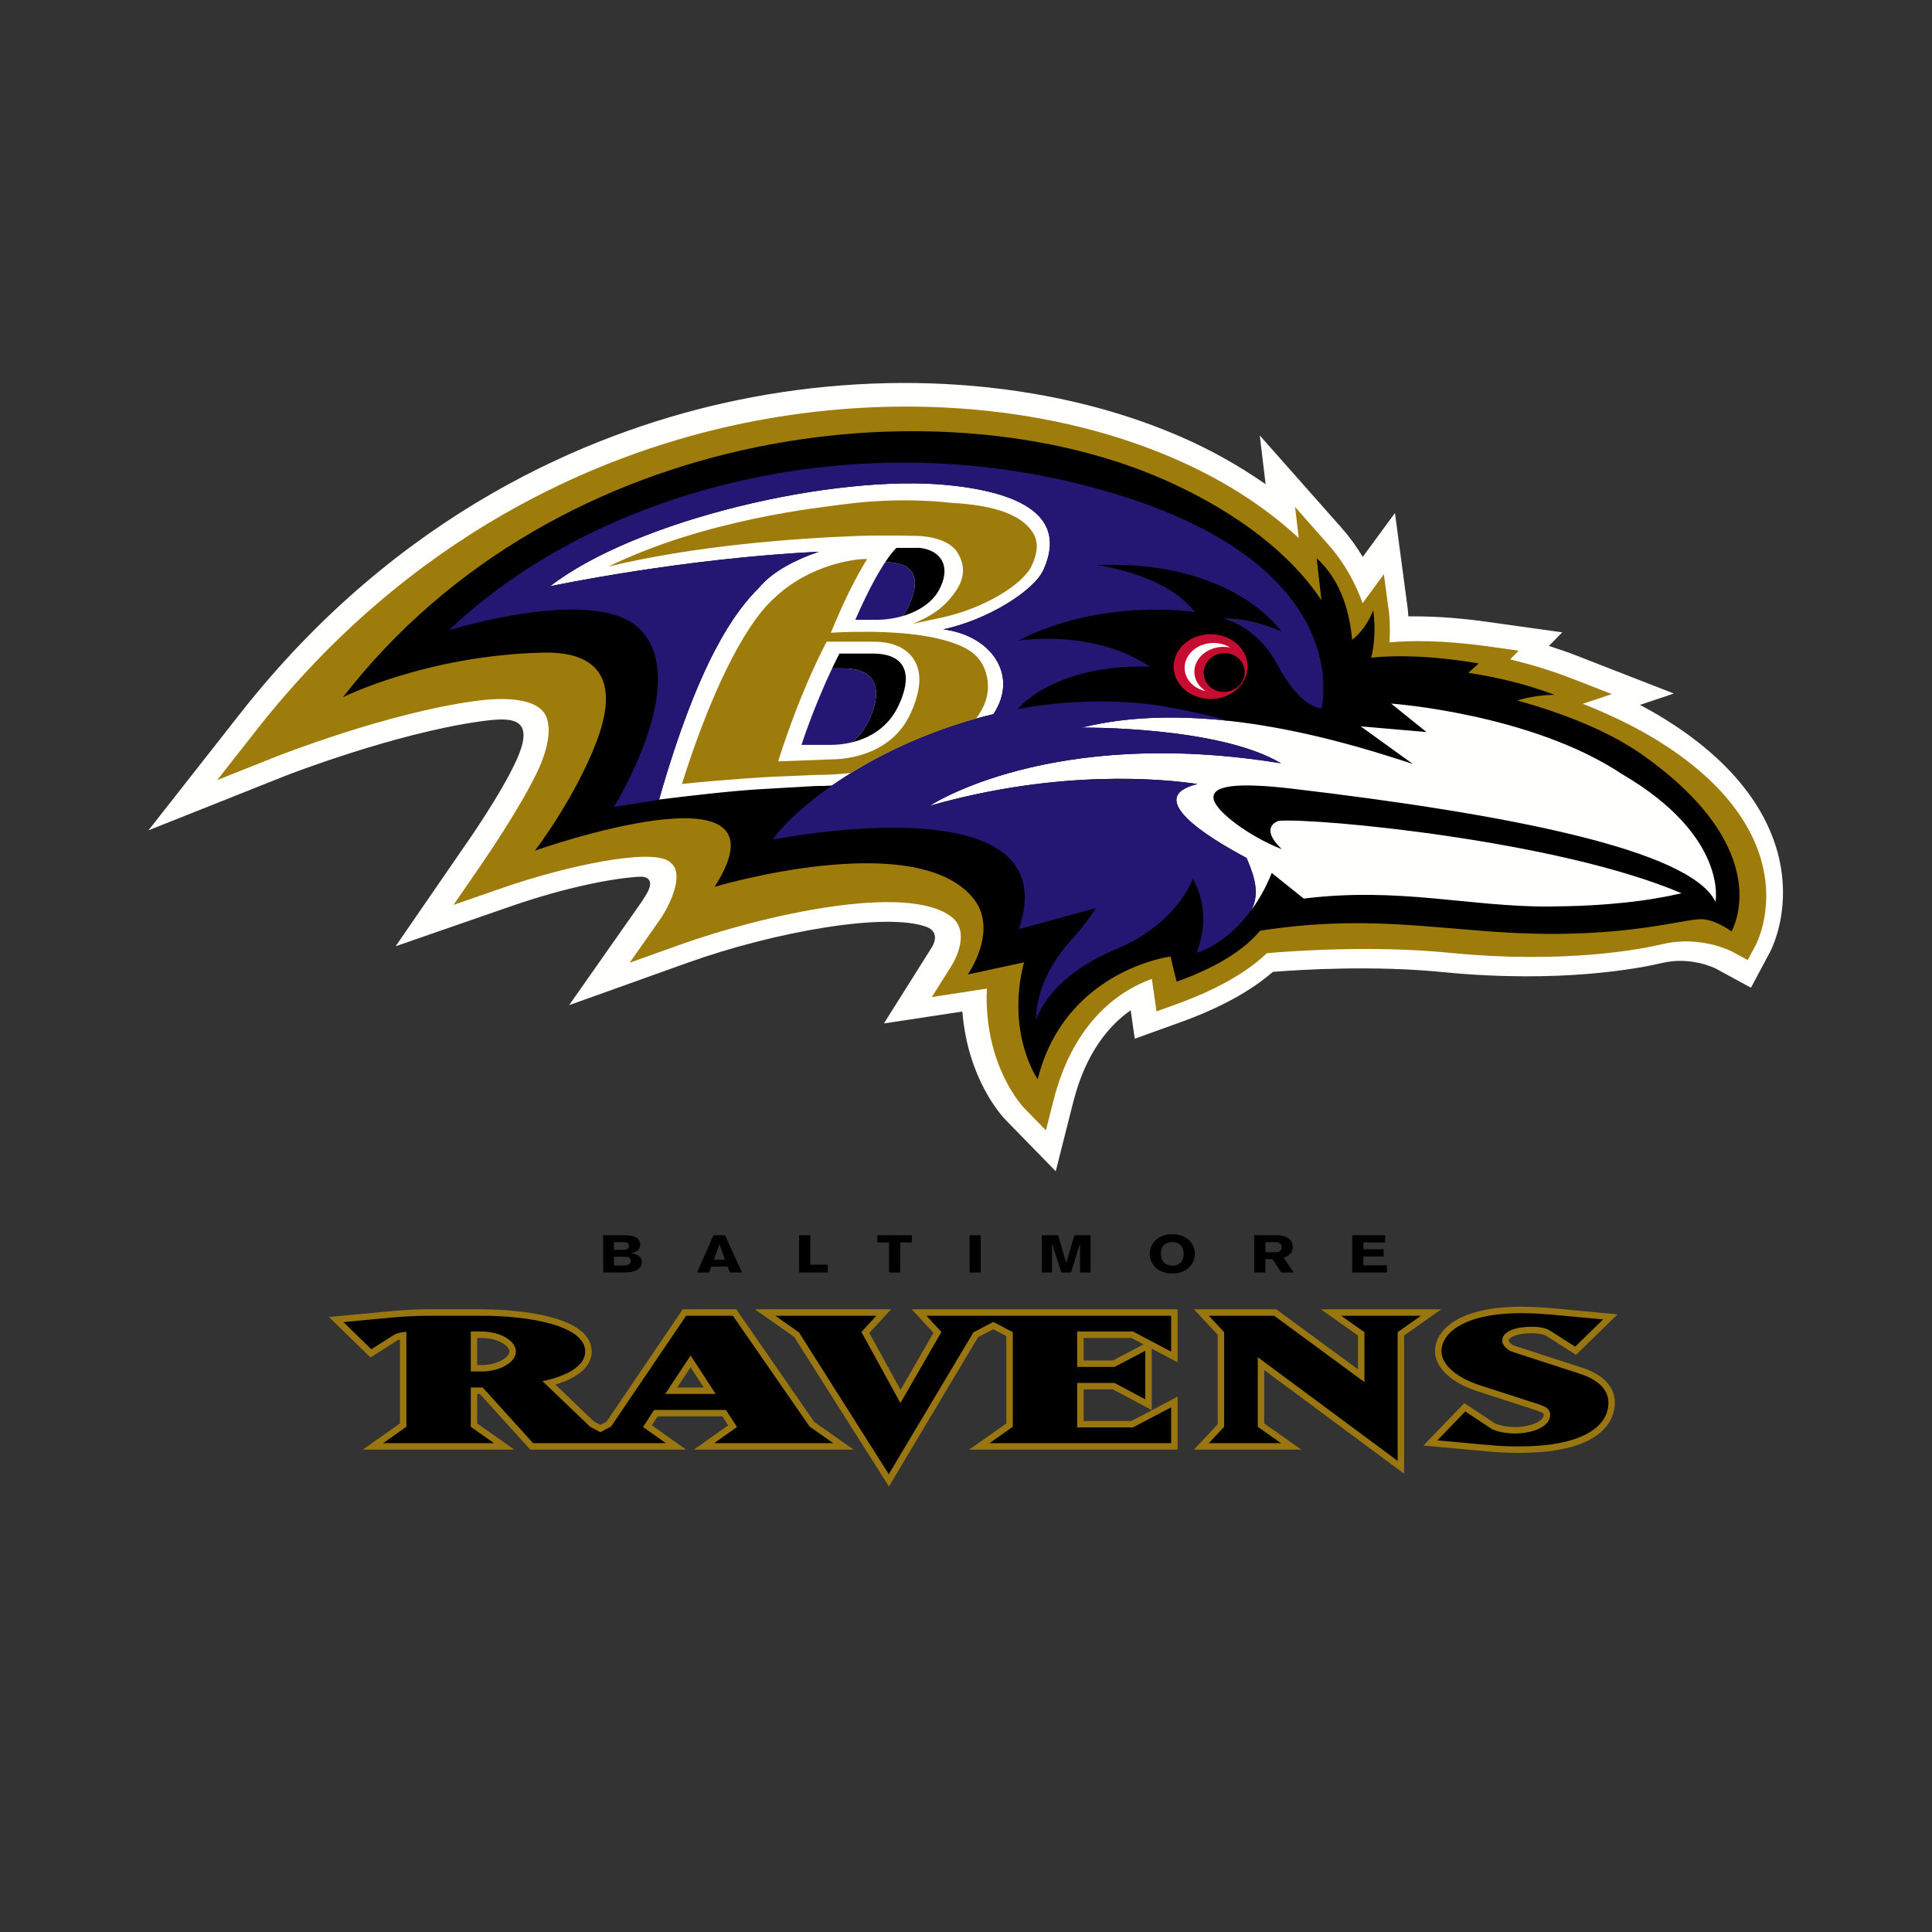 <?xml version="1.0" encoding="UTF-8" standalone="no"?>
<svg
   xmlns:dc="http://purl.org/dc/elements/1.1/"
   xmlns:cc="http://creativecommons.org/ns#"
   xmlns:rdf="http://www.w3.org/1999/02/22-rdf-syntax-ns#"
   xmlns:svg="http://www.w3.org/2000/svg"
   xmlns="http://www.w3.org/2000/svg"
   xmlns:sodipodi="http://sodipodi.sourceforge.net/DTD/sodipodi-0.dtd"
   xmlns:inkscape="http://www.inkscape.org/namespaces/inkscape"
   width="500"
   height="500"
   viewBox="0 0 500 500"
   version="1.1"
   id="svg26"
   sodipodi:docname="baltimore-ravens-logo.svg"
   inkscape:export-filename="C:\Users\alex\sites\baltimore-ravens-logo-0.png"
   inkscape:export-xdpi="786.43201"
   inkscape:export-ydpi="786.43201"
   inkscape:version="0.92.3 (2405546, 2018-03-11)">
  <rect x="0" y="0" width="500" height="500" fill="#333333" stroke="none"/>
  <defs
     id="defs30" />
  <sodipodi:namedview
     pagecolor="#ffffff"
     bordercolor="#666666"
     borderopacity="1"
     objecttolerance="10"
     gridtolerance="10"
     guidetolerance="10"
     inkscape:pageopacity="0"
     inkscape:pageshadow="2"
     inkscape:window-width="1600"
     inkscape:window-height="838"
     id="namedview28"
     showgrid="false"
     inkscape:zoom="0.6675088"
     inkscape:cx="251.47719"
     inkscape:cy="341.86446"
     inkscape:window-x="-8"
     inkscape:window-y="-8"
     inkscape:window-maximized="1"
     inkscape:current-layer="svg26" />
  <g
     id="g24"
     transform="matrix(0.84,0,0,0.84,41.829,40.123)"
     style="fill:none">
    <path
       d="M 0,0 H 500 V 500 H 0 Z"
       id="path2"
       inkscape:connector-curvature="0" />
  </g>
  <g
     transform="matrix(2.186,0,0,-2.186,-416.356,1213.184)"
     id="g8"
     inkscape:export-filename="C:\Users\alex\sites\baltimore-ravens-logo-3.png"
     inkscape:export-xdpi="414.62344"
     inkscape:export-ydpi="414.62344">
    <g
       transform="matrix(0.25,0,0,0.25,229.41,295.59)"
       id="g6">
      <path
         style="fill:#9a7611"
         inkscape:connector-curvature="0"
         d="m 705.89,42.906 c -37.767,0 -51.174,14.187 -51.174,26.33 0,9.707 9.774,18.836 25.49,23.842 0,0 33.795,10.932 34.627,11.207 0.156,0.059 0.764,0.281 0.764,0.281 3.461,1.285 3.461,1.582 3.461,2.377 0,3.832 -7.961,7.197 -17.045,7.197 -4.241,0 -8.349,-0.742 -11.646,-2.064 -0.721,-0.475 -18.285,-12.105 -18.285,-12.105 l -24.242,25.133 37.545,3.408 c 5.63,0.594 12.233,0.914 19.051,0.914 51.218,0 56.744,-20.818 56.744,-29.768 0,-9.455 -7.161,-16.89 -20.166,-20.908 l -39.29,-12.758 c -1.753,-0.565 -3.158,-2.207 -3.41,-2.875 0.178,-2.51 6.107,-4.521 13.4,-4.521 4.122,0 7.054,0.548 9,1.662 0.223,0.148 17.492,11.127 17.492,11.127 l 24.576,-23.961 -36.877,-3.469 c -5.986,-0.505 -12.938,-1.047 -20.016,-1.047 z m -649,1.537 c -7.019,0.044 -13.992,0.581 -19.979,1.078 -0.037,0.015 -36.906,3.469 -36.906,3.469 l 24.584,23.975 c 0,0 15.583,-9.923 15.828,-10.094 0.423,-0.23 1.023,-0.394 1.588,-0.58 v 49.719 c -2.518,1.768 -21.998,15.5 -21.998,15.5 h 89.742 c 0,0 -19.474,-13.732 -21.992,-15.5 v -17.484 h 1.545 c 2.102,2.325 29.865,32.984 29.865,32.984 h 92.268 c 0,0 -16.68,-11.816 -20.312,-14.4 1.456,-2.236 2.449,-3.774 3.43,-5.281 h 38.348 c 0.98,1.508 1.982,3.046 3.438,5.281 -3.624,2.585 -20.305,14.4 -20.305,14.4 h 94.562 c 0,0 -22.303,-15.665 -23.32,-16.393 -0.765,-1.099 -46.168,-66.674 -46.168,-66.674 H 209.4 c 0,0 -43.992,64.937 -45.039,66.475 -0.297,0.163 -1.679,0.883 -3.691,1.945 -2.176,-1.129 -3.623,-1.902 -3.816,-2.006 -0.61,-0.6 -16.18,-15.51 -22.81,-21.86 13.89,-4.152 21.47,-10.956 21.47,-19.52 0,-23.819 -54.352,-25.037 -65.248,-25.037 h -33.371 z m 195.24,0 c 0,0 22.133,15.553 23.262,16.355 0.81,1.255 56.09,88.531 56.09,88.531 0,0 51.657,-86.548 52.734,-88.346 0.579,-0.304 4.33,-2.279 9.039,-4.76 3.766,1.976 6.772,3.572 7.723,4.062 v 51.723 c -2.518,1.768 -21.99,15.5 -21.99,15.5 h 123.36 v -31.357 c 0,0 -25.795,13.577 -27.348,14.387 h -28.268 v -18.695 h 17.336 c 1.53,0.81 22.979,12.256 22.979,12.256 v -36.355 c 4.761,2.51 15.301,8.065 15.301,8.065 v -31.365 h -86.727 -70.619 c 0,0 10.495,11.395 12.842,13.928 -2.117,3.684 -14.802,25.667 -19.488,33.777 -4.486,-8.185 -16.496,-30.094 -18.494,-33.719 2.325,-2.525 12.895,-13.986 12.895,-13.986 h -80.623 z m 259.88,0 14.074,15.049 v 52.979 c -1.627,1.738 -14.074,15.039 -14.074,15.039 h 63.6 c 0,0 -19.467,-13.718 -21.984,-15.5 V 80.377 c 10.443,7.754 82.797,61.379 82.797,61.379 V 59.967 c 2.51,-1.782 21.984,-15.523 21.984,-15.523 h -12.023 -59.232 c 0,0 19.466,13.741 21.984,15.523 v 20.01 C 599.592,72.966 560.771,44.444 560.771,44.444 h -48.76 z M 87.75,61.408 h 2.504 c 10.123,0 16.576,4.782 16.576,8.072 0,3.164 -6.609,7.955 -16.576,7.955 H 87.75 v -16.027 z m 358.97,0 h 28.268 c 0.512,0.275 3.916,2.057 7.221,3.795 -0.186,0.089 -16.624,8.75 -18.146,9.545 h -17.342 v -13.34 z M 214.07,78.742 c 2.637,4.04 4.814,7.399 7.807,11.996 h -15.73 c 3.053,-4.612 5.272,-7.971 7.924,-11.996 z"
         transform="matrix(0.8,0,0,-0.8,0,453.08)"
         id="path2-9" />
      <path
         inkscape:connector-curvature="0"
         d="m 499.21,0 c -8.43,0 -13.369,5.436 -13.369,11.623 0,6.187 4.939,11.639 13.369,11.639 8.422,0 13.361,-5.452 13.361,-11.639 C 512.571,5.436 507.631,0 499.211,0 Z M 162.34,0.609 v 22.035 h 12.039 c 6.714,0 10.799,-1.745 10.799,-6.283 0,-3.246 -2.896,-4.826 -6.498,-5.049 v -0.053 c 3.602,-0.683 5.533,-2.162 5.533,-4.984 0,-4.115 -3.609,-5.666 -8.949,-5.666 H 162.34 Z m 65.299,0 -9.758,22.035 h 7.055 l 1.338,-3.467 h 9.758 l 1.338,3.467 h 7.092 l -9.988,-22.035 z m 50.676,0 v 22.035 h 16.928 v -4.641 h -10.324 v -17.395 h -6.604 z m 46.301,0 v 4.277 h 6.908 v 17.758 h 6.604 v -17.758 h 6.906 v -4.277 h -20.418 z m 54.613,0 v 22.035 h 6.609 v -22.035 z m 42.758,0 v 22.035 h 6.016 v -17.111 h 0.074 l 5.377,17.111 h 5.832 l 5.242,-17.111 h 0.068 v 17.111 h 6.238 v -22.035 h -9.582 l -4.82,16.369 h -0.074 l -4.678,-16.369 h -9.693 z m 125.73,0 v 22.035 h 6.611 v -7.924 h 4.188 l 5.199,7.924 h 7.398 l -6.061,-8.852 c 3.305,-0.802 5.459,-3.098 5.459,-5.936 0,-4.954 -3.64,-7.248 -9.582,-7.248 h -13.213 z m 57.992,0 v 22.035 h 20.559 v -4.269 h -13.955 v -5.207 h 11.994 v -4.264 h -11.994 v -4.018 h 12.848 V 0.609 H 605.71 Z m -106.5,4.025 c 4.894,0 6.752,3.535 6.752,6.988 0,3.402 -1.857,6.996 -6.752,6.996 -5.199,0 -6.76,-3.78 -6.76,-6.996 0,-4.954 2.89,-6.988 6.76,-6.988 z m -330.55,0.066 h 5.496 c 2.191,0 3.453,0.43 3.453,2.287 0,1.604 -1.336,2.289 -3.453,2.289 h -5.496 z m 385.68,0 h 6.045 c 2.117,0.03 3.535,0.928 3.535,2.963 0,2.042 -1.418,2.943 -3.535,2.973 h -6.045 v -5.936 z m -323.24,1.301 h 0.074 l 3.268,9.09 h -6.604 z m -62.359,7.359 h 6.572 c 2.443,0 3.262,0.801 3.262,2.621 0,1.426 -0.966,2.57 -4.457,2.57 h -5.377 z m 537.15,33.363 c -34.73,0 -47.355,12.27 -47.355,22.512 0,8.445 9.96,16.109 22.824,20.201 l 34.729,11.238 c 3.394,1.292 6.789,2.175 6.789,6.268 0,7.048 -10.428,10.992 -20.863,10.992 -5.348,0 -9.967,-1.009 -13.369,-2.42 l -16.02,-10.621 -16.518,17.135 29.627,2.695 c 6.075,0.624 12.618,0.891 18.701,0.891 36.423,0 52.934,-11.125 52.934,-25.957 0,-10.108 -10.451,-15.085 -17.484,-17.262 l -39.342,-12.781 c -3.157,-1.032 -6.068,-4.218 -6.068,-6.394 0,-6.514 9.961,-8.445 17.24,-8.445 5.102,0 8.503,0.78 10.932,2.191 l 15.055,9.588 16.518,-16.117 -28.668,-2.682 c -6.068,-0.527 -12.864,-1.031 -19.66,-1.031 z m -649,1.537 -0.045,0.045 c -6.781,0 -13.555,0.52 -19.615,1.018 l -28.66,2.695 16.518,16.117 13.412,-8.562 c 1.745,-0.995 4.116,-1.605 7.324,-1.812 v 56.23 l -13.777,9.707 h 65.672 l -13.771,-9.707 V 90.708 h 7.041 l 29.865,32.99 h 27.436 24.77 26.396 l -13.531,-9.588 6.557,-10.102 h 42.5 l 6.557,10.102 -13.531,9.588 h 70.521 l -14,-9.848 -45.418,-65.59 h -27.689 l -44.436,65.59 -6.32,3.328 -6.061,-3.188 -28.172,-26.998 c 14.572,-3.06 25.26,-9.069 25.26,-17.514 0,-15.59 -33.511,-21.219 -61.43,-21.219 h -33.371 z m 207.3,0 14.021,9.848 53.172,83.936 50.096,-83.936 11.781,-6.203 11.533,6.078 v 56.008 l -13.77,9.707 h 107.5 v -21.227 l -22.586,11.883 H 442.916 V 88.027 h 22.096 l 18.219,9.723 v -28.773 l -18.219,9.588 h -22.096 v -20.975 h 33.021 l 22.586,11.891 v -21.219 H 400.179 386.343 353.7 l 8.838,9.604 -24.271,42.061 -23.068,-42.061 8.838,-9.604 h -59.848 z m 256.62,0 9.1,9.723 v 56.008 l -9.1,9.707 h 42.773 l -13.77,-9.707 V 72.808 L 632.62,134.171 V 57.983 l 13.77,-9.723 h -47.215 l 13.777,9.723 v 29.537 l -53.424,-39.26 h -38.719 z m -436.86,9.328 h 6.314 c 11.408,0 20.387,5.63 20.387,11.891 0,6.142 -8.979,11.766 -20.387,11.766 H 83.95 v -23.656 z m 130.15,14.201 14.811,22.764 h -29.857 l 15.047,-22.764 z"
         transform="matrix(0.8,0,0,-0.8,0,453.08)"
         id="path4-8" />
    </g>
  </g>
  <path
     d="m 460.921,224.629 c -1.713,-10.416 -8.583,-25.714 -31.628,-39.478 -1.557,-0.93 -3.192,-1.836 -4.876,-2.726 4.311,-1.448 8.768,-2.943 8.768,-2.943 l -25.54,-9.948 c -2.186,-0.852 -4.478,-1.619 -6.799,-2.365 l 3.469,-3.518 -19.583,-2.74 c -8.463,-1.186 -15.136,-1.459 -20.251,-1.385 -0.05,-0.823 -0.114,-1.583 -0.199,-2.265 0,-0.007 -3.27,-24.5 -3.27,-24.5 0,0 -7.577,10.335 -8.331,11.361 -1.61,-2.68 -3.437,-5.201 -5.534,-7.569 0,-0.003 -21.122,-23.861 -21.122,-23.861 0,0 0.843,7.018 1.517,12.621 -6.849,-4.772 -14.38,-9.035 -22.711,-12.603 -33.984,-14.56 -76.96,-17.584 -117.914,-8.311 -34.255,7.761 -83.713,27.993 -124.791,80.299 L 38.417,214.887 74.103,200.686 c 0.284,-0.114 27.832,-10.843 50.049,-13.97 8.285,-1.168 14.629,-1.26 9.479,10.075 -4.059,8.947 -13.278,22.005 -13.374,22.136 l -17.87,25.963 29.808,-10.338 c 14.338,-4.981 27.206,-7.434 33.714,-7.665 2.324,0.043 2.751,1.576 2.018,3.245 -0.21,0.579 -0.33,0.88 -1.941,3.351 l -18.691,26.648 30.658,-10.97 c 22.248,-7.974 51.499,-13.225 61.962,-9.231 0.853,0.323 3.618,1.789 0.878,5.804 l -12.041,19.136 c 0,0 17.777,-2.695 20.304,-3.085 1.397,17.474 10.171,27.003 11.253,28.103 l 12.915,13.232 4.535,-17.918 c 3.255,-12.894 9.39,-19.921 14.863,-23.748 0,0.007 1.052,7.363 1.052,7.363 l 11.974,-4.314 c 10.066,-3.636 18.033,-8.002 23.769,-12.984 7.588,-0.6 26.126,-1.704 43.932,0.057 30.69,3.031 51.275,-1.044 56.855,-2.368 7.463,-1.765 13.754,1.42 13.822,1.455 l 9.123,4.956 4.922,-9.231 c 0.583,-1.108 3.365,-6.87 3.365,-15.412 0,-2.116 -0.171,-4.254 -0.519,-6.351"
     id="path4"
     inkscape:connector-curvature="0"
     style="fill:#fffffe;stroke-width:0.874"
     inkscape:export-filename="C:\Users\alex\sites\baltimore-ravens-logo-1.png"
     inkscape:export-xdpi="929.22314"
     inkscape:export-ydpi="929.22314" />
  <path
     d="m 456.646,226.398 c -1.518,-9.226 -7.769,-22.866 -28.966,-35.534 -5.669,-3.372 -11.824,-6.259 -18.055,-8.712 l 7.506,-2.521 -10.31,-4.018 c -5.107,-1.991 -10.474,-3.632 -16.008,-4.963 1.063,-1.076 2.214,-2.251 2.214,-2.251 l -7.9,-1.111 c -12.17,-1.7 -20.571,-1.505 -25.515,-1.044 0.046,-1.065 0.082,-2.191 0.082,-3.326 0,-1.59 -0.06,-3.156 -0.227,-4.423 l -1.326,-9.894 c 0,0 -4.805,6.557 -5.498,7.505 -1.588,-4.409 -4.194,-9.873 -8.949,-15.255 l -8.537,-9.646 0.967,8.052 c -7.673,-7.122 -18.293,-14.609 -32.851,-20.846 -33.025,-14.148 -74.899,-17.069 -114.861,-8.02 -33.494,7.587 -81.862,27.386 -122.076,78.586 l -10.133,12.912 15.258,-6.078 c 0.284,-0.11 28.664,-11.339 51.734,-14.421 9.046,-1.2 15.289,-0.131 17.575,3.021 2.133,2.954 1.447,8.797 -1.866,15.645 -4.535,9.397 -13.804,22.888 -13.897,23.03 l -7.642,11.095 12.745,-4.416 c 16.793,-5.833 37.965,-10.146 42.873,-6.941 1.134,0.742 1.745,1.615 1.983,2.837 0.786,4.075 -2.726,10.253 -4.019,12.106 l -8,11.386 13.115,-4.686 c 20.951,-7.505 58.514,-16.11 70.126,-7.221 5.371,4.115 0.352,12.245 0.128,12.586 l -5.153,8.198 9.567,-1.459 4.681,-0.725 c -0.029,0.749 -0.078,1.509 -0.078,2.222 0,18.5 9.369,28.338 9.82,28.806 l 5.526,5.659 1.941,-7.672 c 5.438,-21.535 18.307,-28.991 25.479,-31.519 0.199,1.427 1.198,8.403 1.198,8.403 l 5.118,-1.846 c 12.553,-4.526 19.583,-9.493 23.442,-13.22 5.775,-0.504 26.933,-2.101 47.249,-0.1 29.918,2.961 49.804,-0.969 55.188,-2.247 9.92,-2.343 17.98,1.942 18.066,1.984 l 3.938,2.148 2.115,-3.958 c 0.135,-0.248 2.684,-5.201 2.684,-12.688 0,-1.683 -0.131,-3.493 -0.448,-5.418"
     id="path6"
     inkscape:connector-curvature="0"
     style="fill:#9e7c0c;stroke-width:0.874"
     inkscape:export-filename="C:\Users\alex\sites\baltimore-ravens-logo-1.png"
     inkscape:export-xdpi="929.22314"
     inkscape:export-ydpi="929.22314" />
  <path
     d="m 425.047,195.336 c -8.85,-6.252 -20.77,-10.8 -32.335,-14.052 4.816,-1.555 9.639,-1.452 9.639,-1.452 -7.41,-2.83 -15.148,-4.598 -22.345,-5.712 l 2.694,-2.414 c -13.182,-2.244 -22.384,-2.073 -27.843,-1.505 0.686,-2.698 1.244,-6.82 0.54,-12.323 0,0 -1.6,4.743 -5.476,7.69 -0.511,-6.156 -2.481,-15.06 -9.17,-21.102 l 1.24,10.867 c -5.893,-8.865 -17.106,-20.2 -38.306,-30.106 -57.63,-26.907 -159.178,-16.707 -214.921,55.209 0,0 21.677,-10.821 51.708,-11.539 15.734,-0.369 19.558,8.432 13.825,23.264 -5.765,14.907 -15.869,27.986 -15.869,27.986 0,0 67.961,-24.056 46.506,9.362 0,0 51.304,-15.348 66.693,2.656 7.155,8.354 -1.177,20.038 -1.177,20.038 l 14.554,-3.145 c -4.719,18.464 3.544,30.258 3.544,30.258 6.006,-24.138 26.95,-30.568 34.365,-31.785 l 1.603,6.539 c 12.425,-4.488 18.269,-9.262 21.609,-13.196 26.311,-4.132 44.178,-0.6 64.461,0.504 29.545,1.612 44.817,-3.529 49.697,-3.497 3.582,0.032 7.83,3.153 7.83,3.153 0,0 12.28,-20.705 -23.066,-45.699"
     id="path8"
     inkscape:connector-curvature="0"
     style="fill:#000000;stroke-width:0.874"
     inkscape:export-filename="C:\Users\alex\sites\baltimore-ravens-logo-1.png"
     inkscape:export-xdpi="929.22314"
     inkscape:export-ydpi="929.22314" />
  <path
     d="m 400.793,234.605 c -20.457,0.1 -38.683,-5.101 -63.391,-2.056 l -8.277,-6.639 c -2.235,5.733 -5.303,9.632 -5.303,9.632 2.73,-4.878 -0.06,-10.672 -1.216,-13.509 -10.179,-5.407 -26.837,-15.753 -12.688,-19.129 -8.814,-1.314 -35.666,-3.962 -69.308,5.634 0,0 31.102,-20.751 90.914,-10.998 -16.16,-9.636 -51.57,-9.238 -51.57,-9.238 32.268,-8.059 71.21,4.686 85.668,9.408 l -13.474,-9.731 17.02,1.473 -9.149,-7.366 c 0,0 36.209,2.566 59.777,18.262 27.544,16.118 24.172,33.042 24.172,33.042 -6.462,-13.519 -54.275,-22.757 -109.519,-29.275 -14.753,-1.733 -20.984,-0.77 -20.361,2.67 0.59,3.238 9.106,9.632 17.636,12.987 -6.099,-5.851 -0.8,-7.342 -0.8,-7.342 9.696,-0.792 72.287,5.063 104.256,18.748 -8.662,2.02 -19.672,3.344 -34.386,3.426 z M 217.785,201.626 c -0.313,0.198 -0.636,0.408 -0.949,0.618 -0.344,0.245 -0.693,0.479 -1.038,0.713 l -0.501,0.341 c -1.5,0.081 -2.978,0.131 -4.418,0.131 l -13.254,0.763 c -7.869,0.401 -21.151,1.996 -25.568,2.556 l -1.493,0.181 c 10.297,-35.996 19.59,-48.613 25.813,-54.784 3.7,-4.509 10.243,-7.566 15.489,-9.348 -35.246,1.679 -69.511,8.925 -69.511,8.925 22.16,-17.179 73.542,-29.183 103.162,-26.165 29.617,3.021 27.601,15.021 24.555,21.866 -2.467,5.532 -14.565,13.029 -25.942,15.45 11.778,1.534 18.449,10.615 14.231,19.682 -0.363,0.777 -0.781,1.53 -1.23,2.254 -12.571,2.983 -23.727,7.711 -32.882,12.877 -0.32,0.188 -0.636,0.372 -0.956,0.554 -0.427,0.248 -0.857,0.497 -1.28,0.749 l -0.974,0.579 c -0.398,0.241 -0.789,0.486 -1.177,0.728 -0.323,0.206 -1.713,1.087 -2.08,1.328 z"
     id="path10"
     inkscape:connector-curvature="0"
     style="fill:#fffffe;stroke-width:0.874"
     inkscape:export-filename="C:\Users\alex\sites\baltimore-ravens-logo-1.png"
     inkscape:export-xdpi="929.22314"
     inkscape:export-ydpi="929.22314" />
  <path
     d="m 287.684,127.534 c 63.999,19.079 54.306,55.752 54.306,55.752 0,0 -5.168,0.327 -11.263,-11.055 -5.754,-10.743 -14.256,-12.121 -14.256,-12.121 0,0 6.28,-0.579 15.098,3.259 0,0 -12.39,-18.567 -47.76,-17.137 0,0 17.842,2.194 25.398,12.159 0,0 -24.029,-3.781 -45.642,7.392 0,0 19.277,-3.184 34.062,6.767 0,0 -22.171,-1.658 -34.339,10.96 10.83,-1.999 22.572,-2.649 34.873,-1.193 8.05,1.221 14.895,2.851 19.931,4.25 -12.528,-1.381 -25.817,-1.342 -38.139,1.736 0,0 35.409,-0.398 51.57,9.238 -59.812,-9.753 -90.914,10.998 -90.914,10.998 33.643,-9.596 60.494,-6.948 69.308,-5.634 -14.149,3.376 2.509,13.721 12.688,19.129 1.155,2.837 3.945,8.63 1.219,13.502 -6.689,9.167 -14.163,11.031 -14.163,11.031 4.425,-11.176 -0.981,-19.157 -0.981,-19.157 0,0 -3.742,11.517 -19.97,18.29 -17.796,7.441 -20.557,18.294 -20.557,18.294 0,0 -0.647,-9.92 8.757,-20.353 3.021,-3.365 5.242,-6.163 6.646,-8.613 l -19.896,5.446 c 13.345,-38.75 -63.682,-23.165 -63.682,-23.165 2.832,-4.011 8.295,-9.185 15.819,-14.35 0.344,-0.234 0.693,-0.469 1.037,-0.713 0.313,-0.21 0.636,-0.419 0.949,-0.618 0.366,-0.241 0.732,-0.483 1.105,-0.713 l 0.974,-0.615 c 0.387,-0.241 0.778,-0.486 1.177,-0.728 l 0.974,-0.579 c 0.423,-0.252 0.853,-0.501 1.28,-0.749 0.32,-0.181 0.636,-0.365 0.956,-0.554 9.156,-5.165 20.311,-9.894 32.882,-12.877 0.448,-0.725 0.867,-1.477 1.23,-2.254 4.219,-9.067 -2.452,-18.149 -14.231,-19.682 11.377,-2.421 23.475,-9.92 25.942,-15.45 3.045,-6.844 5.061,-18.845 -24.555,-21.866 -29.62,-3.018 -81.001,8.985 -103.162,26.165 0,0 34.265,-7.246 69.511,-8.925 -5.246,1.782 -11.789,4.839 -15.489,9.348 -6.223,6.17 -15.518,18.788 -25.813,54.784 l 1.493,-0.181 -13.182,2.063 c 0,0 20.155,-32.197 6.852,-45.89 -11.437,-11.776 -49.565,0.21 -49.565,0.21 37.876,-36.234 106.118,-55.092 171.521,-35.598 z m -67.119,64.554 c -2.004,0.508 -3.941,0.685 -5.573,0.685 h -7.57 c 0,0 3.038,-9.465 7.926,-19.8 h 2.968 c 7.055,0 10.968,3.962 6.575,13.413 -1.123,2.411 -2.627,4.268 -4.325,5.702 z m 13.139,-32.679 c -2.136,0.632 -4.511,0.997 -7.04,0.997 h -5.309 c 3.288,-7.562 5.914,-12.178 7.737,-14.925 6.916,0.06 9.727,3.508 6.066,11.357 -0.458,0.994 -0.949,1.843 -1.454,2.57 z"
     id="path12"
     inkscape:connector-curvature="0"
     style="fill:#241773;stroke-width:0.874"
     inkscape:export-filename="C:\Users\alex\sites\baltimore-ravens-logo-1.png"
     inkscape:export-xdpi="929.22314"
     inkscape:export-ydpi="929.22314" />
  <path
     d="m 235.158,156.837 c -0.458,0.994 -0.949,1.843 -1.454,2.57 4.24,-1.26 7.52,-3.603 9.134,-6.398 3.547,-6.188 0.828,-10.626 -4.894,-11.233 l -5.946,0.018 c 0,0 -1.027,0.845 -2.907,3.685 6.916,0.06 9.727,3.508 6.066,11.357 m -10.268,29.548 c -1.123,2.411 -2.627,4.268 -4.325,5.702 4.485,-1.108 9.333,-3.792 12.002,-9.529 4.4,-9.455 0.48,-13.416 -6.568,-13.416 h -8.764 c -0.654,1.281 -1.287,2.563 -1.887,3.83 h 2.968 c 7.055,0 10.968,3.962 6.575,13.413"
     id="path14"
     inkscape:connector-curvature="0"
     style="fill:#000000;stroke-width:0.874"
     inkscape:export-filename="C:\Users\alex\sites\baltimore-ravens-logo-1.png"
     inkscape:export-xdpi="929.22314"
     inkscape:export-ydpi="929.22314" />
  <path
     d="m 267.372,137.953 c -2.768,-4.541 -9.529,-7.228 -21.531,-7.839 0,0 -12.151,-1.647 -27.526,0.408 -6.085,0.813 -35.662,3.82 -60.847,16.101 22.025,-5.358 48.055,-7.321 64.535,-7.917 6.93,-0.245 14.544,-0.028 14.544,-0.028 4.929,0 9.5,1.455 11.253,4.328 1.816,2.971 2.317,6.536 -1.098,10.888 -1.88,2.4 -4.087,4.927 -10.495,7.533 l 7.386,-1.573 c 11.039,-2.358 21.058,-8.553 23.361,-13.356 1.681,-3.508 1.777,-6.319 0.419,-8.546"
     id="path16"
     inkscape:connector-curvature="0"
     style="fill:#9e7c0c;stroke-width:0.874"
     inkscape:export-filename="C:\Users\alex\sites\baltimore-ravens-logo-1.png"
     inkscape:export-xdpi="929.22314"
     inkscape:export-ydpi="929.22314" />
  <path
     d="m 213.947,166.072 h 12.162 c 6.276,0 9.163,2.57 10.484,4.736 2.072,3.391 1.703,7.96 -0.864,13.683 -4.951,11.038 -16.946,12.032 -20.547,12.032 l -13.801,0.525 c 5.982,-18.958 12.564,-30.976 12.564,-30.976 z m 6.326,33.965 c 8.779,-5.411 19.764,-10.562 32.307,-14.052 0.793,-1.054 1.475,-2.17 2.018,-3.348 1.261,-2.702 1.407,-6.06 0.508,-8.716 -1.354,-4.03 -4.052,-6.713 -12.553,-8.702 -11.188,-2.609 -27.53,-1.459 -27.53,-1.459 3.761,-9.121 6.568,-14.453 9.379,-19.075 -2.417,-0.156 -14.604,1.136 -23.962,10.054 -8.15,7.196 -16.953,25.888 -23.955,48.148 12.045,-1.264 22.963,-1.836 22.963,-1.836 l 11.451,-0.494 c 3.011,0 6.177,-0.163 9.372,-0.522 z"
     id="path18"
     inkscape:connector-curvature="0"
     style="fill:#9e7c0c;stroke-width:0.874"
     inkscape:export-filename="C:\Users\alex\sites\baltimore-ravens-logo-1.png"
     inkscape:export-xdpi="929.22314"
     inkscape:export-ydpi="929.22314" />
  <path
     d="m 322.269,169.611 c 1.834,4.338 -0.693,9.156 -5.648,10.764 -4.951,1.612 -10.457,-0.611 -12.29,-4.949 -1.834,-4.342 0.697,-9.167 5.648,-10.768 4.948,-1.608 10.456,0.608 12.29,4.953 z m -0.451,2.645 c -0.995,-2.602 -4.034,-3.909 -6.796,-2.914 -2.754,0.983 -4.194,3.887 -3.195,6.486 0.999,2.606 4.038,3.909 6.799,2.926 2.761,-0.99 4.194,-3.898 3.191,-6.497 z"
     id="path20"
     inkscape:connector-curvature="0"
     style="fill:#c60c30;stroke-width:0.874"
     inkscape:export-filename="C:\Users\alex\sites\baltimore-ravens-logo-1.png"
     inkscape:export-xdpi="929.22314"
     inkscape:export-ydpi="929.22314" />
  <path
     d="m 309.531,175.99 c -1.379,-3.259 0.615,-6.923 4.442,-8.169 1.478,-0.479 3.01,-0.532 4.411,-0.224 -1.912,-1.207 -4.503,-1.583 -6.93,-0.792 -3.838,1.242 -5.829,4.9 -4.442,8.18 0.846,2.01 2.78,3.405 5.032,3.887 -1.109,-0.699 -2.001,-1.679 -2.513,-2.883"
     id="path22"
     inkscape:connector-curvature="0"
     style="fill:#fffffe;stroke-width:0.874"
     inkscape:export-filename="C:\Users\alex\sites\baltimore-ravens-logo-1.png"
     inkscape:export-xdpi="929.22314"
     inkscape:export-ydpi="929.22314" />
</svg>
